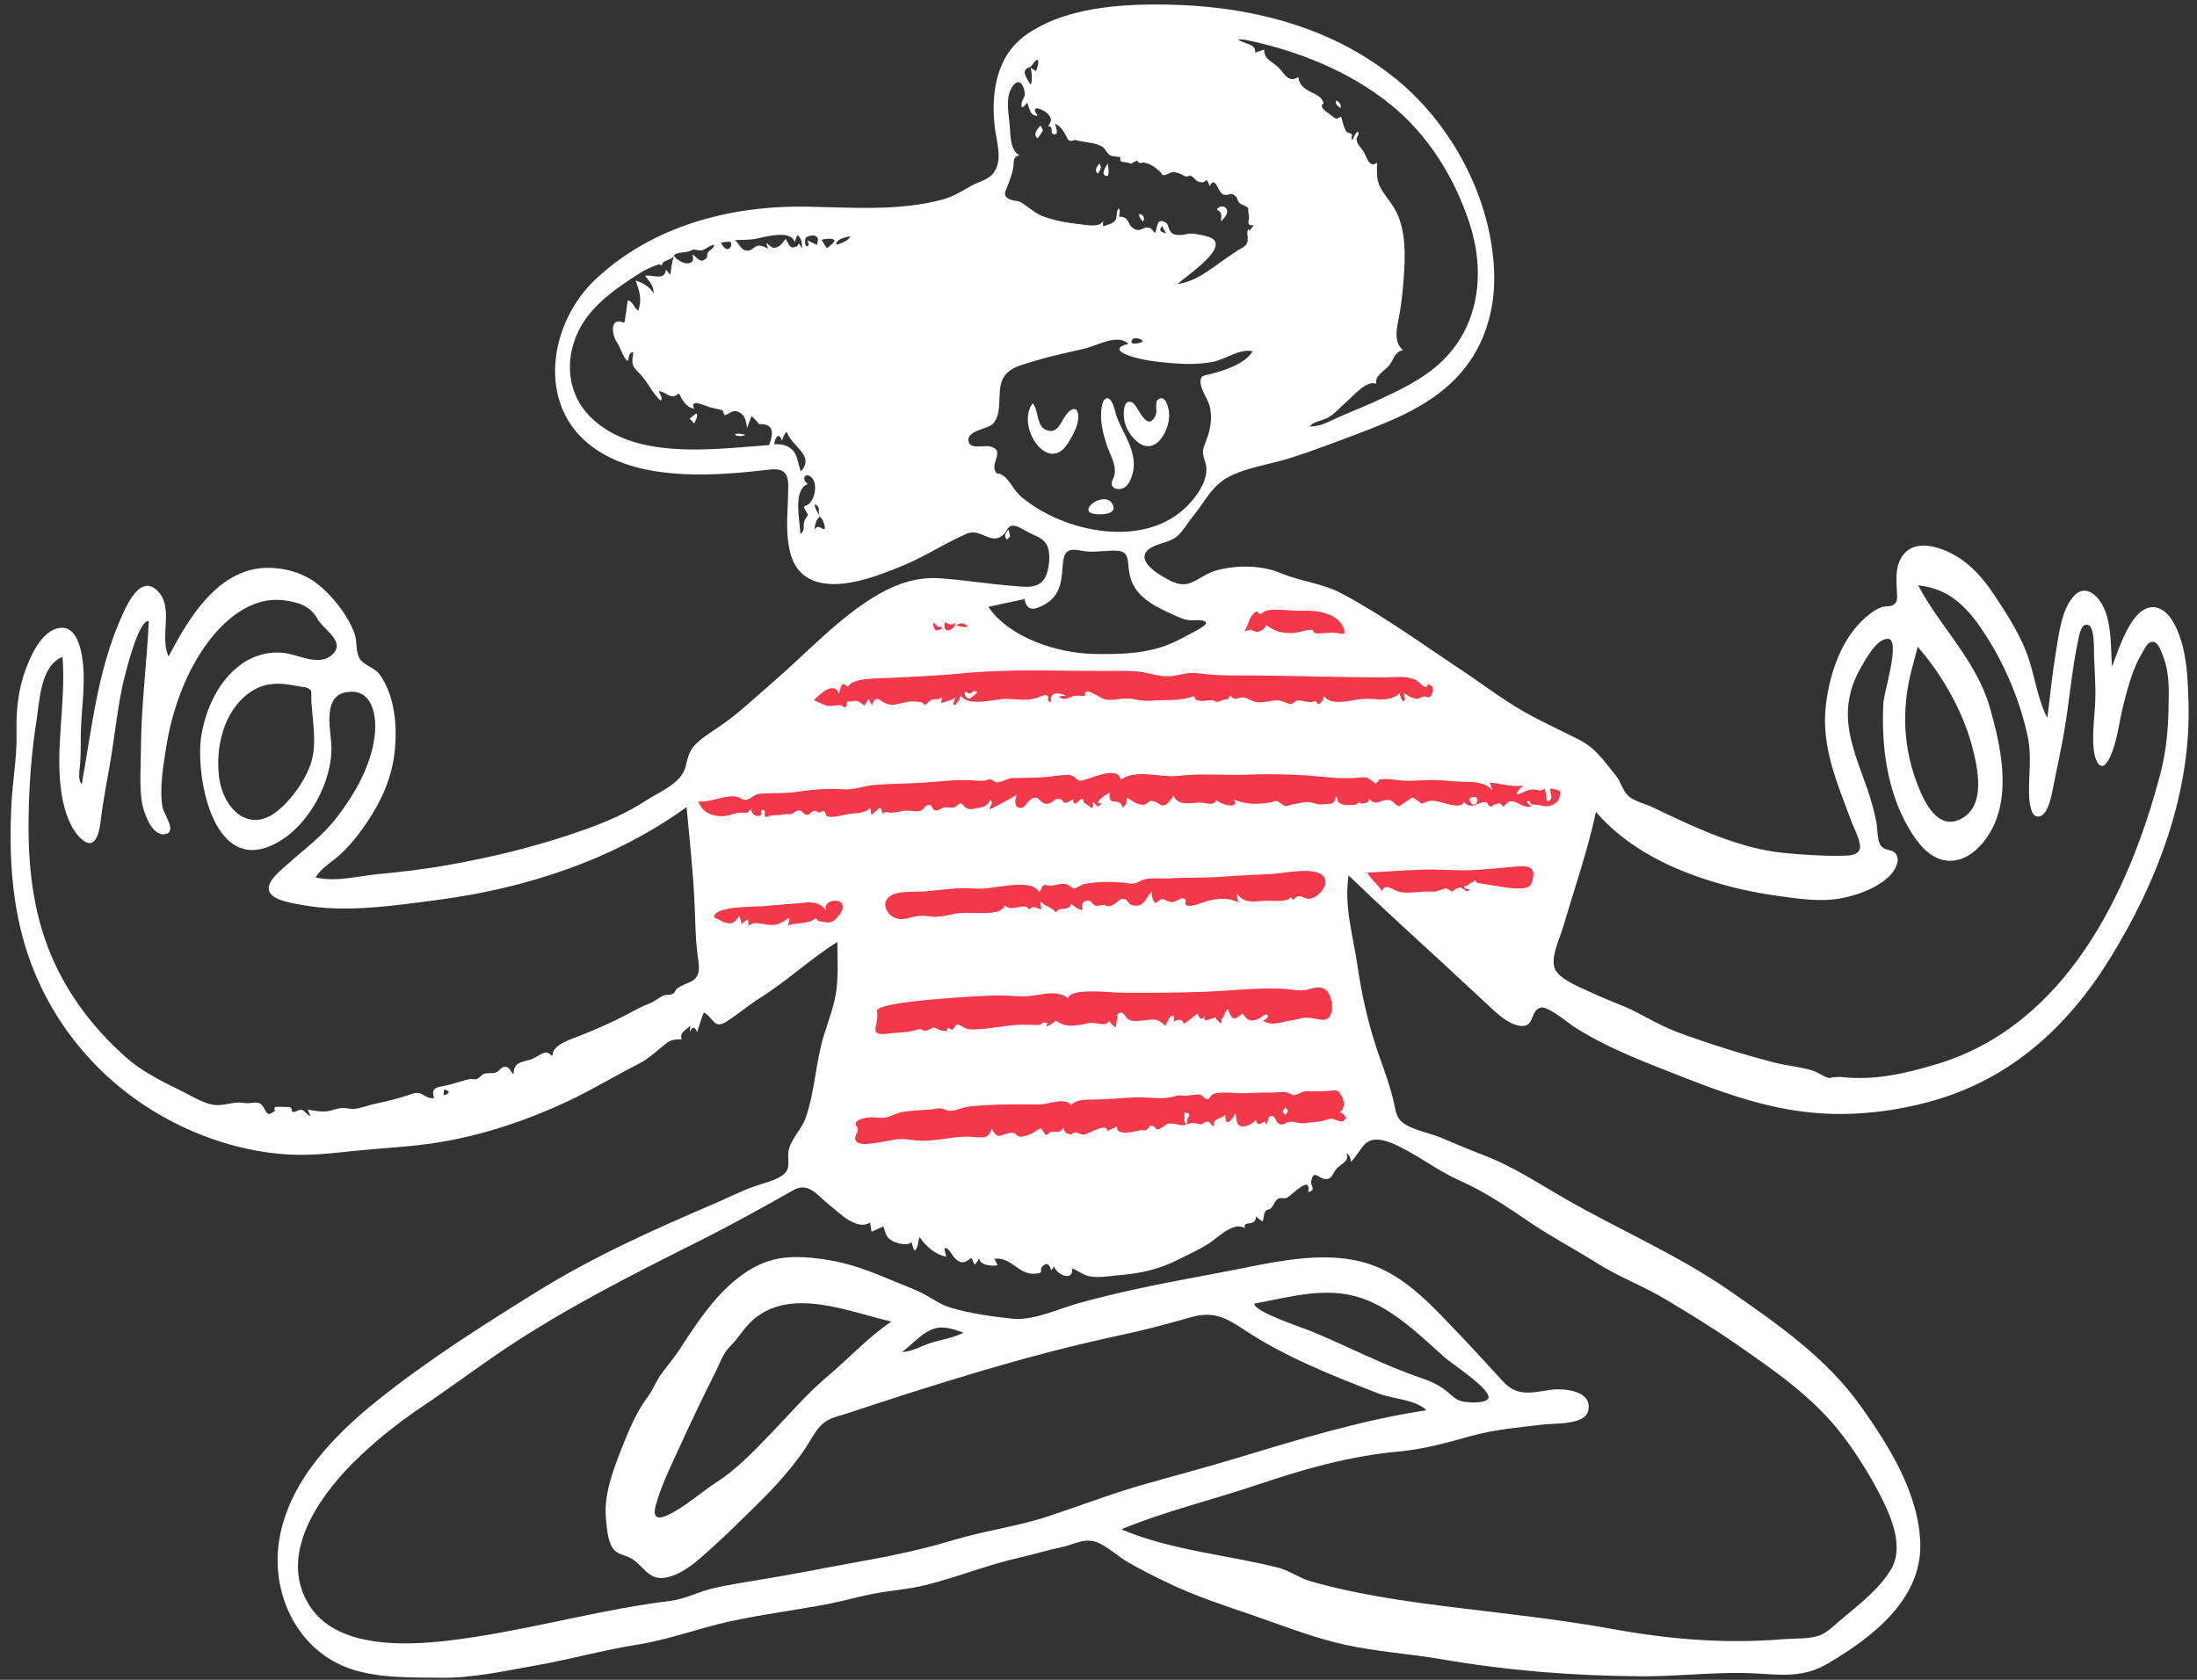 <?xml version="1.0" encoding="UTF-8" standalone="no"?>
<svg
   viewBox="76.8 51.2 870.4 665.6"
   overflow="visible"
   width="870.4px"
   height="665.6px"
   version="1.1"
   id="svg390"
   sodipodi:docname="Open Doodles - Meditating Light.svg"
   inkscape:version="1.2 (dc2aedaf03, 2022-05-15)"
   xmlns:inkscape="http://www.inkscape.org/namespaces/inkscape"
   xmlns:sodipodi="http://sodipodi.sourceforge.net/DTD/sodipodi-0.dtd"
   xmlns="http://www.w3.org/2000/svg"
   xmlns:svg="http://www.w3.org/2000/svg">
  <rect x="76.8" y="51.2" width="870.4" height="665.6" fill="#333333" stroke="none"/>
  <defs
     id="defs394" />
  <sodipodi:namedview
     id="namedview392"
     pagecolor="#ffffff"
     bordercolor="#000000"
     borderopacity="0.25"
     inkscape:showpageshadow="2"
     inkscape:pageopacity="0.0"
     inkscape:pagecheckerboard="0"
     inkscape:deskcolor="#d1d1d1"
     showgrid="false"
     inkscape:zoom="1.0496117"
     inkscape:cx="277.72176"
     inkscape:cy="334.40939"
     inkscape:window-width="1366"
     inkscape:window-height="697"
     inkscape:window-x="-8"
     inkscape:window-y="-8"
     inkscape:window-maximized="1"
     inkscape:current-layer="svg390" />
  <g
     id="Master/Doodles/Meditating"
     stroke="none"
     stroke-width="1"
     fill="none"
     fill-rule="evenodd">
    <path
       d="M350,354.115 C353.14,385.817 356.28,417.52 359.419,449.221 C376.514,439.467 393.609,429.712 410.703,419.958 L410.703,492.18 L410.703,511.163 C410.703,512.843 409.706,518.613 410.703,520.068 C411.549,521.301 417.813,521.337 419.294,521.545 C428.959,522.898 438.648,524.102 448.35,525.173 C473.921,527.997 501.289,532.043 526.958,528.798 C549.27,525.977 570.901,518.041 591.286,508.807 C598.443,505.565 605.5,502.095 612.426,498.387 C613.894,497.601 619.225,495.745 620.023,494.145 C620.675,492.837 619.145,488.244 618.941,486.87 C618.08,481.077 617.218,475.284 616.357,469.492 L604.326,388.604 L627.053,411.299 C628.834,413.077 632.214,418.125 634.678,418.913 C636.484,419.491 640.957,417.702 642.743,417.359 C655.611,414.879 668.48,412.398 681.349,409.919 C684.347,409.341 691.104,409.363 693.631,407.552 C694.992,406.576 695.056,404.591 695.536,402.71 C698.675,390.413 701.814,378.117 704.952,365.822 C705.518,363.607 708.672,356.624 707.87,354.393 C707.582,353.594 706.191,353.047 705.339,352.526 C685.917,340.664 666.493,328.8 647.071,316.937 C636.431,310.439 625.791,303.94 615.151,297.442 C610.695,294.719 605.22,289.814 600.17,288.291 C597.035,287.346 592.474,288.054 589.23,287.961 C582.637,287.773 576.046,287.585 569.453,287.397 C568.421,287.368 564.806,286.632 563.937,287.24 C563.214,287.746 563.514,288.451 563.277,289.657 C562.697,292.603 562.693,295.779 562.407,298.769 C562.178,301.168 562.633,305.568 561.552,307.74 C560.861,309.128 561.737,308.575 560.803,309.246 C559.69,310.045 556.138,309.788 554.814,309.941 C548.354,310.692 541.894,311.442 535.434,312.192 C527.754,313.084 519.988,314.758 512.272,313.987 C500.574,312.819 487.961,312.877 476.474,310.413 C473.489,309.772 472.414,308.09 470.111,305.791 C465.617,301.303 461.168,296.763 456.624,292.323 C454.397,290.147 455.351,290.516 453.055,291.341 C450.178,292.375 447.26,294.871 444.656,296.457 C434.679,302.534 424.702,308.612 414.724,314.689 L353.812,351.793 C352.541,352.567 351.271,353.341 350,354.115"
       id="Accent"
       fill="#f23849" />
    <path
       d="M532.446,52.988 C567.247,52.596 602.297,60.07 629.848,82.482 C652.316,100.76 667.976,130.429 668.756,159.662 C669.138,173.962 665.016,188.042 655.559,198.949 C644.594,211.593 628.731,217.794 613.472,223.537 C605.003,226.725 596.553,229.972 587.923,232.702 C579.958,235.223 571.103,236.273 563.633,240.13 C556.878,243.618 554.121,250.074 549.506,255.683 C547.43,258.206 545.381,261.922 542.827,263.935 C540.432,265.826 536.996,266.281 534.255,267.484 C526.172,271.027 531.798,276.379 537.474,279.663 C541.189,281.813 544.633,283.801 548.854,282 C552.457,280.463 555.122,278.109 559.039,277.115 C567.08,275.077 576.538,275.081 584.244,278.309 C592.156,281.624 600.673,282.279 608.294,286.328 C624.695,295.04 640.061,306.271 655.53,316.516 C663.854,322.03 671.88,328.268 680.566,333.193 C687.59,337.173 694.937,340.532 702.136,344.166 C709.206,347.736 712.265,352.777 717.066,358.685 C719.022,361.093 719.62,364.457 721.886,366.556 C724.297,368.789 728.476,369.601 731.429,371.019 C747.617,378.79 765.683,387.494 783.763,389.185 C791.356,389.897 799.334,390.465 806.966,390.277 C809.493,390.215 813.238,390.137 813.668,387.154 C814.06,384.431 811.22,379.256 810.326,376.817 C804.714,361.511 798.193,347.171 800.19,330.443 C801.767,317.241 806.863,302.433 817.919,294.216 C819.495,293.044 820.925,292.162 822.79,291.641 C823.946,291.319 825.592,291.631 826.644,291.028 C828.787,289.8 828.405,288.13 828.305,285.694 C828.083,280.223 827.413,274.422 831.688,270.087 C836.812,264.892 846.212,268.276 851.588,271.404 C857.763,274.998 862.56,280.526 866.501,286.406 C871.329,293.604 876.34,301.333 879.525,309.426 C882.9,318.002 883.646,327.448 887.916,335.7 C889.005,326.797 889.901,317.879 891.392,309.029 C892.543,302.199 893.383,293.82 897.755,288.143 C902.669,281.765 908.374,287.144 910.632,292.824 C913.453,299.911 912.994,307.859 913.519,315.326 C916.138,308.984 921.315,290.507 930.663,291.849 C936.862,292.738 940.14,301.925 941.474,307.048 C943.38,314.369 943.599,322.019 943.83,329.538 C944.94,365.73 931.22,401.245 912.365,431.563 C895.817,458.169 873.269,478.694 842.628,487.345 C827.242,491.689 810.938,493.572 794.994,492.104 C777.733,490.518 761.235,484.92 745.194,478.618 C729.896,472.607 714.495,467.012 700.587,458.182 C698.392,456.789 690.021,449.737 687.246,450.429 C682.705,451.563 685.121,458.879 678.507,457.597 C673.328,456.594 668.682,451.572 664.967,448.191 C660.018,443.688 655.187,439.062 650.264,434.531 C637.127,422.441 623.934,410.503 611.095,398.083 C609.143,409.998 612.912,422.19 614.61,433.913 C616.391,446.211 619.146,458.153 623.29,469.879 C625.437,475.952 627.651,481.923 629.061,488.22 C629.697,491.065 629.928,493.963 632.338,495.877 C636.201,498.944 642.716,499.966 647.229,501.814 C652.837,504.112 658.373,506.586 664.048,508.719 C675.935,513.19 686.032,519.959 696.98,526.25 C718.386,538.552 741.264,548.29 761.632,562.383 C780.742,575.607 800.241,589.107 813.917,608.278 C825.178,624.064 837.184,643.187 837.572,663.203 C837.999,685.301 817.848,700.515 800.475,710.616 C789.602,716.937 779.265,714.257 767.374,714.09 C753.943,713.901 740.482,715.497 727.02,715.413 C700.385,715.248 674.368,713.216 648.129,708.69 C635.317,706.479 622.336,705.701 609.612,702.907 C597.2,700.18 585.435,695.473 573.455,691.344 C562.049,687.415 550.736,683.797 539.828,678.563 C534.399,675.958 528.909,673.246 523.702,670.219 C519.687,667.885 516.303,664.535 512.061,662.581 C506.81,660.162 502.728,663.107 497.489,664.215 C491.798,665.419 486.196,667.144 480.508,668.432 C467.855,671.296 455.793,676.26 443.195,679.339 C436.7,680.925 430.069,681.375 423.51,682.573 C417.519,683.667 411.666,685.411 405.691,686.593 C392.42,689.219 378.883,690.803 365.685,693.722 C353.293,696.462 341.739,700.909 329.141,702.899 C316.011,704.973 303.143,708.607 290.051,710.929 C277.654,713.128 264.293,716.167 251.683,715.993 C239.965,715.831 227.244,716.293 215.992,712.563 C194.351,705.389 183.573,682.007 187.618,660.224 C191.787,637.766 209.098,619.966 226.223,606.199 C245.955,590.337 267.763,576.542 289.243,563.186 C311.877,549.111 335.706,538.45 360.136,527.982 C365.344,525.75 370.424,523.119 375.774,521.253 C379.282,520.031 383.241,519.178 386.409,517.157 C390.901,514.291 388.221,510.793 389.381,506.427 C390.52,502.148 394.489,498.472 396.014,494.076 C399.697,483.462 399.927,472.003 403.251,461.281 C405.054,455.469 407.32,449.795 408.136,443.724 C408.994,437.34 408.541,430.868 408.541,424.451 C397.952,431.039 388.848,439.711 378.289,446.376 C373.654,449.301 369.473,452.823 364.926,455.807 C359.405,459.434 359.752,454.467 355.623,452.377 C354.543,454.912 353.881,457.586 352.987,460.186 L352.987,460.185 L352.913,460.003 C352.054,457.924 351.129,457.903 350.139,459.941 L350.054,460.12 L350.054,460.12 L350.286,457.508 C348.908,459.304 345.812,460.179 346.873,463.017 C343.256,463.017 342.376,463.223 339.196,465.854 C335.988,468.509 333.449,470.898 329.69,472.806 C320.323,477.565 311.367,483.045 301.844,487.509 C283.752,495.988 264.357,502.29 244.453,504.731 C235.515,505.826 226.515,506.258 217.562,507.192 C208.489,508.138 199.655,509.227 190.504,508.627 C173.618,507.519 157.194,502.367 142.389,494.224 C115.518,479.446 95.384,454.974 86.627,425.52 C81.28,407.533 80.429,389.058 81.29,370.421 C81.734,360.826 83.565,351.375 83.358,341.767 C83.17,333.071 83.865,324.922 86.873,316.69 C88.959,310.983 93.117,301.648 99.756,300.13 C107.583,298.34 109.301,309.7 109.76,315.088 C110.555,324.408 108.821,333.779 108.801,343.108 C108.794,346.8 108.821,350.407 108.527,354.084 C108.369,356.06 107.508,360.31 109.188,361.966 C113.31,338.952 115.545,316.139 125.384,294.63 C127.48,290.048 132.454,279.338 138.721,284.867 C146.151,291.421 139.782,303.295 143.585,311.298 C150.548,298.156 159.895,281.895 175.111,277.318 C183.324,274.848 193.725,276.589 200.835,281.33 C207.389,285.699 214.836,295.02 217.345,302.542 C218.331,305.499 217.644,309.866 219.445,312.402 C221.255,314.954 225.258,315.724 227.281,318.557 C233.138,326.757 234.142,338.368 233.266,348.075 C232.295,358.86 228.064,368.401 222.033,377.293 C218.934,381.859 215.452,386.267 211.358,389.986 C208.182,392.871 204.104,395.112 201.803,398.845 C209.793,400.813 218.299,398.349 226.299,397.595 C235.579,396.72 244.694,395.655 253.884,394.033 C272.656,390.723 290.753,386.245 308.708,379.831 C317.187,376.802 325.205,373.32 332.768,368.384 C338.116,364.893 346.672,361.659 348.395,355.043 C349.362,351.327 349.673,348.788 352.502,345.996 C355.352,343.181 358.905,341.099 362.184,338.833 C369.727,333.624 376.432,327.162 383.369,321.18 C396.846,309.556 409.563,295.421 425.107,286.535 C432.507,282.303 440.542,279.74 449.122,280.334 C458.685,280.997 468.188,282.576 477.754,283.32 C483.239,283.747 489.247,285.008 491.478,278.629 C492.505,275.695 492.975,270.965 491.903,267.991 C490.757,264.811 487.866,263.84 484.998,262.52 C483.082,261.638 479.419,258.85 477.235,259.645 C475.842,260.153 475.671,261.631 474.747,262.623 C469.747,267.991 465.526,260.248 459.889,262.642 C451.574,266.175 443.856,271.379 435.436,274.918 C429.696,277.331 423.852,279.635 417.807,281.167 C406.351,284.071 393.393,283.75 389.888,270.264 C387.663,261.702 389.107,252.586 389.091,243.864 C389.076,235.879 384.588,236.939 378.062,237.669 C357.016,240.019 329.02,241.501 311.171,228.027 C289.079,211.349 294.511,179.088 312.625,161.98 C335.055,140.793 365.875,132.652 395.943,133.092 C413.993,133.356 432.588,135.016 450.241,130.248 C454.397,129.127 457.633,127.094 461.302,124.973 C464.222,123.285 468.113,122.615 470.281,119.907 C474.154,115.068 471.725,107.82 471.015,102.328 C469.264,88.796 471.222,73.804 482.993,65.233 C496.622,55.31 516.113,53.172 532.446,52.988 Z M628.415,504.246 C625.315,502.936 620.739,501.707 617.903,504.229 C615.696,506.192 614.313,509.418 612.002,511.544 C611.855,510.24 611.584,508.897 610.312,508.211 C611.426,511.431 608.192,512.26 606.473,514.114 C604.589,516.143 604.657,518.936 601.279,518.288 C599.216,517.894 597.145,514.634 596.294,519.163 C595.871,521.423 598.486,522.477 595.095,523.629 C596.429,516.177 588.542,524.874 586.708,525.765 C585.504,526.35 584.187,525.551 583.068,526.221 C581.982,526.871 581.191,529.155 580.285,530.008 C579.476,530.77 579.012,529.972 578.063,531.327 C577.371,532.314 577.515,534.098 576.999,535.23 C576.138,534.58 575.277,533.932 574.416,533.283 C574.246,537.609 568.885,534.497 570.024,537.855 C565.578,535.008 559.243,541.621 555.904,543.799 C551.914,546.402 547.396,548.359 543.151,550.516 C535.992,554.155 528.505,555.775 520.563,556.436 C516.877,556.742 512.931,557.526 509.236,557.058 C506.196,556.673 504.246,554.849 501.499,553.751 C502.221,559.275 495.239,556.261 494.362,552.901 C494.113,553.516 493.763,554.06 493.311,554.533 C493.079,554.658 492.656,550.734 490.287,552.528 C487.574,554.581 491.418,555.628 486.625,555.899 C480.142,556.263 477.49,549.087 470.736,549.989 C471.17,550.822 471.605,551.655 472.04,552.489 C470.101,553.099 464.61,552.526 464.783,549.682 C464.658,549.879 463.523,552.041 462.925,552.231 C462.789,552.275 461.854,549.835 461.653,549.617 C458.89,551.753 457.398,552.164 454.897,549.517 C454.143,548.718 452.348,544.988 450.925,545.859 C450.893,545.878 451.646,548.948 451.624,549.192 C447.127,548.136 443.588,545.013 441.03,541.276 C440.748,542.276 440.46,546.547 438.967,546.661 C438.619,545.58 438.27,544.5 437.922,543.418 C436.214,544.974 432.391,543.911 430.6,543.027 C427.683,541.589 427.805,539.888 426.761,537.15 L426.761,537.15 L422.097,539.276 C421.893,538.053 421.688,536.832 421.484,535.611 C416.177,539.002 409.212,531.667 405.419,528.69 C400.596,524.907 397.22,519.341 391.119,522.791 C378.827,529.741 366.618,536.533 353.982,542.866 C327.656,556.06 301.085,569.452 276.581,585.872 C265.753,593.128 255.337,600.974 244.512,608.24 C234.396,615.03 224.755,622.662 216.175,631.334 C202.369,645.287 186.896,668.051 199.508,687.565 C212.05,706.97 245.699,702.797 265.04,699.804 C290.944,695.797 316.439,688.708 342.444,685.526 C348.267,684.814 353.865,681.741 359.659,680.457 C365.58,679.146 371.567,678.157 377.555,677.204 C390.633,675.122 403.575,672.439 416.608,670.113 C429.516,667.811 442.038,665.205 454.613,661.417 C466.931,657.706 479.825,656.065 492.025,652.042 C504.284,648 516.24,643.354 528.67,639.768 C541.095,636.184 553.615,632.934 565.993,629.187 C591.099,621.584 615.904,613.949 641.933,609.982 C637.542,605.69 628.599,605.552 622.981,603.376 C605.141,596.464 586.204,589.003 570.183,578.41 C562.514,573.341 557.702,570.525 548.41,573.189 C539.649,575.7 530.658,578.134 521.74,580.021 C484.514,587.896 448.241,599.401 412.143,611.328 C408.014,612.692 404.601,613.103 401.561,616.528 C399.174,619.216 397.599,622.551 395.579,625.503 C390.448,633.003 384.092,640.074 377.642,646.449 C371.356,652.66 365.069,658.895 358.5,664.807 C353.46,669.345 347.469,675.037 340.561,676.304 C333.197,677.655 331.598,670.726 325.899,668.219 C322.582,666.76 320.281,666.859 318.667,662.99 C317.398,659.949 317.104,655.604 316.823,652.324 C316.078,643.646 319.543,634.158 322.663,626.181 C325.47,618.999 328.616,611.101 333.249,604.927 C335.319,602.167 336.461,599.013 338.417,596.173 C340.748,592.792 343.494,589.774 345.744,586.316 C350.43,579.11 355.156,571.883 360.874,565.433 C366.138,559.497 372.823,553.94 380.368,551.211 C388.058,548.429 396.485,549.153 404.421,550.373 C413.844,551.822 422.359,555.218 431.093,558.904 C435.412,560.728 439.872,562.231 443.942,564.577 C447.072,566.38 449.947,568.315 453.445,569.358 C461.176,571.665 470.237,572.974 478.237,573.735 C486.354,574.506 496.441,569.706 504.262,567.528 C523.149,562.266 542.365,558.801 561.612,555.181 C579.835,551.754 601.013,546.034 619.276,552.06 C634.246,557 645.162,569.735 655.752,580.745 C661.464,586.683 666.915,592.841 672.525,598.855 C678.019,604.744 683.939,602.953 691.118,601.906 C696.179,601.168 708.049,602.119 705.96,610.358 C704.557,615.892 692.475,615.123 688.242,615.637 C678.722,616.791 669.046,617.58 659.778,620.156 C650.052,622.858 641.004,625.44 630.894,626.358 C611.246,628.143 593.04,633.413 574.399,639.694 C556.688,645.661 538.324,649.999 521.043,657.181 C540.571,665.466 563.139,667.349 582.864,672.275 C587.512,673.435 591.313,676.363 595.833,677.693 C601.009,679.216 606.391,680.505 611.681,681.623 C624.055,684.238 636.597,686.067 649.141,687.637 C671.377,690.42 693.536,692.663 715.603,696.667 C738.489,700.82 760.123,702.598 783.346,700.714 C787.689,700.363 792.617,700.691 796.84,699.501 C800.312,698.52 802.86,695.774 805.539,693.514 C812.612,687.544 820.969,681.242 825.872,673.241 C830.977,664.91 826.704,653.793 822.764,645.784 C818.431,636.974 812.902,628.075 806.996,620.229 C795.505,604.965 779.333,593.941 763.801,583.205 C755.091,577.185 746.062,571.699 736.998,566.236 C728.092,560.868 718.257,557.251 709.471,551.685 C700.849,546.225 691.716,541.487 683.269,535.766 C674.028,529.506 665.159,523.432 654.914,518.886 C645.668,514.785 637.717,508.176 628.415,504.246 Z M429.953,574.855 C413.278,571.056 390.474,561.075 375.342,573.994 C371.745,577.066 369.445,581.31 366.16,584.561 C363.141,587.548 362.076,591.28 360.172,595.03 C355.107,605.009 350.39,615.088 345.708,625.26 C342.415,632.417 338.623,640.162 336.569,647.825 C334.565,655.302 340.788,652.086 344.896,649.642 C350.38,646.378 355.143,642.117 360.482,638.655 C368.92,633.185 375.331,626.337 382.31,619.099 C389.858,611.268 396.519,603.408 404.912,596.337 C413.284,589.284 420.835,580.955 429.953,574.855 Z M616.243,565.574 C602.191,560.769 587.754,565.176 573.736,567.744 C573.33,570.879 593.334,577.467 595.892,578.519 C610.709,584.606 624.873,592.169 640.086,597.302 C643.917,598.595 647.322,600.23 650.4,602.845 C652.241,604.41 653.592,605.835 655.94,606.445 C657.757,606.917 665.45,607.545 666.44,605.243 C667.869,601.922 651.901,591.495 649.319,589.205 C639.423,580.43 629.026,569.945 616.243,565.574 Z M458.554,579.235 C453.949,577.73 449.739,576.023 445.102,578.368 C440.979,580.452 437.838,584.182 434.181,586.929 C438.198,586.767 441.671,584.595 445.406,583.374 C449.789,581.94 454.418,581.403 458.554,579.235 Z M608.095,485.135 C606.707,482.805 606.257,483.205 603.457,483.419 C600.564,483.641 597.946,483.681 595.037,483.589 C592.471,483.507 591.504,484.825 589.606,485.122 C588.936,485.226 587.256,484.194 586.466,484.036 C584.853,483.712 582.802,484.108 581.144,484.101 C577.542,484.084 573.949,484.167 570.351,484.358 C566.642,484.556 561.881,483.665 558.311,484.435 C556.022,484.928 556.529,486.317 555.425,486.628 C554.584,486.866 554.629,486.333 553.866,486.382 C554.559,486.338 552.339,484.963 552.428,484.987 C550.72,484.522 547.687,485.573 545.697,485.321 C543.02,484.979 542.237,485.736 539.876,486.096 C535.591,486.75 530.716,485.816 526.353,486.019 C521.257,486.256 516.21,486.748 511.111,486.879 C508.215,486.954 503.021,486.603 500.996,489.178 C499.54,485.78 491.762,488.811 488.841,488.815 C482.437,488.822 476.096,488.69 469.689,489.008 C466.648,489.159 463.591,489.32 460.565,489.663 C458.202,489.93 455.357,491.386 453.051,491.374 C451.697,491.368 451.001,490.481 449.324,490.38 C448.198,490.313 446.765,490.711 445.608,490.811 C442.134,491.107 438.647,491.184 435.187,491.657 C432.446,492.032 430.095,493.415 427.66,493.994 C426.061,494.375 422.877,493.671 420.478,494.025 C419.018,494.24 414.45,495.082 416.167,497.517 C417.68,499.663 414.98,500.949 415.704,502.835 C416.526,504.978 420.028,504.496 421.704,504.338 C425,504.026 428.178,503.251 431.427,502.723 C434.519,502.222 437.103,502.835 440.167,503.111 C447.138,503.738 454.049,501.343 461.078,501.602 C462.724,501.663 465.89,502.176 467.14,501.685 C468.832,501.02 468.698,500.473 469.751,498.458 C472.085,503.489 473.65,500.296 477.401,500.077 C479.779,499.936 479.03,501.184 480.713,501.56 C482.074,501.864 484.364,500.847 485.758,500.233 C486.376,499.96 488.531,498.193 489.163,498.336 C489.714,498.459 489.658,499.329 490.032,499.458 C490.448,499.6 490.464,500.702 491.067,500.844 C491.904,501.042 492.276,499.895 492.859,499.796 C495.493,499.35 496.7,500.564 498.152,497.849 C498.501,500.061 498.864,500.264 500.901,500.673 C501.686,500.832 502.356,499.728 502.691,499.8 C504.548,500.201 504.729,500.954 506.692,500.66 C508.222,500.429 515.074,495.862 515.615,499.307 C516.876,498.69 518.137,498.073 519.398,497.457 C518.592,501.729 526.822,499.422 529.304,498.89 C530.268,499.276 531.054,499.083 531.659,498.308 L531.659,498.308 L532.236,497.316 C533.913,497.148 533.115,497.511 534.195,497.62 C534.282,497.628 534.569,498.63 535.337,498.688 C536.378,498.765 536.562,498.144 537.296,497.778 C539.274,496.788 538.618,496.096 541.77,496.456 C542.985,496.594 544.21,497.079 545.441,497.082 C545.919,497.083 546.405,496.966 546.885,496.813 C545.583,495.922 546.123,493.193 546.054,492 C546.808,492.016 548.792,492.471 547.658,493.679 C547.022,494.638 546.858,495.652 547.168,496.72 C547.945,496.455 548.698,496.143 549.364,496.148 L549.269,496.152 C549.281,496.207 552.7,496.539 552.41,496.779 L552.402,496.783 L552.456,496.765 C552.929,496.603 553.918,496.243 553.713,496.177 L553.664,496.169 C553.797,496.179 554.485,495.513 555.352,495.624 C556.356,495.753 556.638,497.456 557.831,497.479 C556.839,494.325 560.796,494.61 562.261,492.807 C561.988,498.322 565.003,495.179 566.126,492.15 C566.801,493.836 566.263,496.175 567.883,497.209 C569.661,498.343 573.33,496.368 574.321,494.956 C575.396,499.208 578.1,493.412 578.393,496.915 C579.483,495.78 578.727,493.331 580.623,493.36 C582.038,493.381 582.213,495.679 583.25,496.3 C585.337,497.547 585.52,496.127 587.253,495.778 C589.223,495.383 590.793,496.311 592.87,496.271 C594.863,496.232 596.916,495.723 598.938,495.661 C600.86,495.603 602.248,494.669 604.014,494.517 C605.448,494.395 607.85,496.096 609.048,495.342 C610.986,494.123 608.963,491.92 607.318,492.028 C609.85,490.457 609.471,487.447 608.095,485.135 Z M189.579,289.108 C176.194,287.281 165.084,297.143 157.868,307.502 C149.812,319.071 144.883,333.249 142.673,347.093 C141.506,354.408 139.91,363.577 141.162,370.947 C141.635,373.731 147.201,380.951 142.138,381.742 C136.667,382.597 133.486,372.347 132.978,368.854 C131.992,362.066 132.604,354.849 132.638,348.016 C132.725,330.981 134.931,314.3 135.762,297.327 C131.656,296.222 126.062,319.553 125.368,322.739 C123.466,331.477 122.499,340.407 121.131,349.238 C119.761,358.072 117.827,366.899 116.786,375.776 C116.227,380.555 114.78,389.207 108.596,383.222 C104.419,379.178 102.212,371.904 101.307,366.444 C98.302,348.318 103.067,329.727 101.557,311.483 C92.772,315.031 92.512,328.878 91.268,336.67 C89.461,347.997 88.544,359.452 88.212,370.914 C87.661,389.972 88.962,408.707 95.83,426.671 C102.221,443.392 113.061,457.998 126.386,469.875 C133.202,475.95 141.117,479.747 149.233,483.758 C152.992,485.616 157.988,488.797 162.239,489.068 C166.18,489.32 169.335,487.553 173.34,488.221 C176.933,488.821 179.317,486.658 181.294,490.085 C182.64,492.42 182.677,493.626 185.697,491.391 C185.875,491.259 184.97,490.371 185.864,489.897 C186.376,489.626 189.587,489.8 189.843,489.84 C190.611,489.96 190.938,489.661 191.712,489.914 C192.561,490.194 192.245,491.658 192.72,491.789 C193.835,492.095 195.035,490.713 196.374,490.994 C197.65,491.262 198.345,493.072 199.85,493.387 C199.388,492.582 199.003,491.741 198.695,490.864 C200.872,491.255 203.199,491.653 205.416,491.614 C207.753,491.575 209.568,490.529 211.826,490.276 C213.7,490.064 215.476,490.745 217.379,490.546 C220.046,490.267 222.813,489.08 225.461,488.548 C230.653,487.505 235.302,486.271 240.276,484.562 C244.334,483.165 245.212,486.982 248.809,486.278 C247.396,482.302 249.698,482.064 253.06,481.407 C256.51,480.735 259.677,479.44 263.119,478.71 C263.992,478.867 264.87,478.893 265.752,478.792 C266.619,478.234 267.407,477.579 268.116,476.829 C269.737,476.098 271.773,476.757 273.41,476.07 C274.8,475.487 275.531,473.612 277.269,473.9 C278.813,474.155 279.108,476.085 280.268,476.873 C280.268,472.225 283.09,472.137 286.736,471.139 C288.685,470.605 291.165,468.434 293.042,468.278 C294.41,468.164 295.079,469.596 295.734,469.419 C295.454,465.133 303.551,462.816 306.479,461.627 C312.28,459.272 318.234,456.789 323.782,453.896 C327.112,452.16 330.201,450.329 333.724,448.994 C336.096,448.095 337.527,446.699 339.523,445.724 C340.729,445.133 342.383,445.608 343.54,444.892 C344.176,444.5 344.38,443.436 344.979,442.969 C346.704,441.626 348.751,441.048 350.708,440.06 C355.078,437.852 353.479,432.479 353.036,428.633 C352.317,422.38 352.251,416.002 351.988,409.715 C351.447,396.763 349.978,383.901 348.813,370.996 C319.971,391.853 285.26,403.197 250.086,407.804 C232.972,410.044 213.64,412.996 196.497,409.787 C193.032,409.138 184.378,408.015 183.364,404.066 C182.439,400.462 187.946,396.106 190.105,394.169 C197.397,387.624 204.445,382.669 210.505,374.745 C217.458,365.653 223.536,354.96 225.16,343.46 C226.278,335.555 224.719,323.39 213.683,325.543 C205.069,327.224 207.503,339.044 208.008,345.27 C209.268,360.824 197.967,381.14 182.963,386.788 C160.378,395.289 154.246,357.357 156.54,342.866 C158.242,332.118 163.456,320.658 172.606,314.249 C177.939,310.512 184.773,308.872 191.15,310.235 C196.358,311.349 203.936,315.088 208.621,310.417 C213.768,305.286 204.887,300.629 202.632,296.531 C199.759,291.309 195.297,289.889 189.579,289.108 Z M585.893,490 C587.436,491.316 587.232,491.266 586.102,493 C584.739,491.592 584.606,492.143 585.893,490 Z M252.905,482.826 C253.289,481.381 251.796,485.749 253.177,485.028 C255.059,484.3 254.968,483.566 252.905,482.826 Z M836.72,283.135 C845.623,299.905 859.703,312.775 865.097,331.448 C869.495,346.667 873.873,366.593 865.189,381.114 C861.631,387.066 855.6,392.948 848.123,392.208 C841.065,391.508 836.284,384.933 832.978,379.286 C824.344,364.538 822.087,346.609 822.95,329.783 C823.167,325.538 829.825,304.73 824.888,304.334 C820.392,303.973 815.785,312.657 813.951,315.849 C810.069,322.601 808.297,329.96 809.057,337.741 C809.931,346.71 813.579,355.158 816.506,363.587 C818.014,367.928 819.25,372.314 820.149,376.824 C820.658,379.372 820.408,384.266 822.003,386.359 C823.835,388.761 827.219,387.246 828.38,390.465 C829.295,393.001 827.336,396.201 825.703,397.947 C821.127,402.837 813.085,405.782 806.678,407.054 C798.191,408.738 789.057,407.302 780.59,406.116 C771.265,404.809 762.042,402.721 753.076,399.832 C736.552,394.509 720.59,386.255 709.09,372.927 C705.759,388.44 700.482,403.427 696.051,418.637 C694.748,423.107 690.189,432.058 693.484,436.263 C696.574,440.206 704.105,442.945 708.5,445.047 C714.062,447.706 719.891,449.507 725.391,452.406 C730.801,455.259 736.088,458.225 741.84,460.354 C754.056,464.877 767.049,468.926 779.656,472.206 C784.787,473.541 790.169,473.86 795.218,475.512 C797.117,476.134 798.822,477.541 800.644,478.104 C802.982,478.825 801.182,478.077 803.266,478.037 C804.429,478.015 805.452,477.843 806.675,477.977 C819.523,479.384 831.557,476.595 843.926,472.901 C894.805,457.706 920.058,405.727 932.615,358.056 C934.792,349.787 935.708,341.448 935.897,332.919 C936.052,325.959 936.468,318.567 934.015,311.918 C933.471,310.447 932.173,306.279 930.414,305.669 C927.994,304.831 926.823,307.659 925.734,309.44 C921.809,315.861 919.898,323.196 918.048,330.425 C916.287,337.31 915.643,345.294 912.485,351.697 C909.3,358.152 906.731,352.863 906.26,348.076 C905.539,340.75 907.009,333.12 906.949,325.749 C906.91,320.776 906.615,315.808 906.405,310.84 C906.32,308.824 906.694,300.15 904.361,298.984 C901.335,297.47 900.489,303.078 900.064,305.099 C897.549,317.057 896.616,329.389 894.516,341.43 C893.33,348.235 891.851,355.008 890.485,361.78 C889.889,364.733 888.499,374.411 884.446,374.772 C880.782,375.099 880.659,367.1 880.652,364.46 L880.651,364.203 C880.642,357.201 881.647,350.239 880.191,343.305 C877.308,329.582 871.462,315.422 863.951,303.628 C857.13,292.915 850.012,284.471 836.72,283.135 Z M601.797,443.226 C599.633,441.679 597.196,442.774 594.934,443.299 C591.467,444.106 588.659,443.177 585.172,443.002 C577.441,442.615 569.233,443.281 561.503,443.776 C547.978,444.642 534.598,444.609 520.615,444.559 C517.403,444.547 500.519,442.425 499.943,446.781 C496.027,443.596 490.597,445.011 486.098,445.701 C481.281,446.44 476.786,445.521 471.97,445.643 C466.111,445.792 460.25,446.113 454.405,446.564 C451.621,446.778 423.572,448.585 424.231,451.866 C425.356,457.456 419.915,462.032 429.046,460.706 C432.185,460.249 435.231,460.42 438.291,459.688 C441.528,458.913 440.795,458.544 443.347,459.817 C443.18,459.734 446.835,458.373 446.602,458.365 C447.87,458.411 449.087,459.777 450.437,459.596 C450.93,459.656 451.423,459.717 451.917,459.778 L451.917,459.778 L452.274,458.483 C452.682,458.409 453.83,459.397 454.105,459.197 C454.001,459.273 455.928,457.249 455.28,457.414 C457.327,456.89 457.272,457.813 459.295,458.627 C461.259,459.415 463.741,459.081 465.833,458.912 C472.039,458.407 477.792,457.014 484.077,457.195 C485.588,457.238 487.339,457.532 488.838,457.222 C489.275,457.131 489.8,456.299 490.263,456.367 C492.777,456.737 491.546,456.051 491.349,458.003 C491.354,457.96 494.673,456.556 494.959,455.454 C499.011,458.868 503.742,457.415 508.329,456.552 C511.242,456.004 514.798,458.41 516.153,455.729 C516.878,456.749 517.76,457.61 518.798,458.309 C518.943,457.561 519.765,452.849 519.241,453.462 L519.242,453.46 L519.383,453.301 C521.579,450.893 522.368,454.002 523.665,454.988 L523.749,455.048 C525.314,456.107 527.492,455.783 529.244,455.617 C533.835,455.179 535.043,454.256 538.366,457.621 C539.187,456.734 539.726,454.646 540.528,453.988 C541.913,452.852 542.259,454.398 541.707,456.032 C543.539,455.21 544.996,454.569 545.842,456.922 C547.663,455.539 549.482,454.156 551.302,452.772 C551.871,454.597 552.549,455.875 554.126,453.87 C553.059,456.977 556.034,454.763 557.074,454.812 C557.464,454.83 557.817,454.211 558.161,454.275 C558.478,454.334 558.651,455.304 558.982,455.36 C559.501,455.447 559.722,456.553 560.397,456.608 C561.124,456.666 560.504,455.25 560.654,455.136 C561.661,454.372 561.937,452.04 563.216,451.055 C564.878,455.09 565.286,455.997 569.072,452.72 C570.949,455.754 572.558,456.206 575.702,454.76 C576.621,454.337 577.368,453.075 578.546,453.211 C580.114,453.394 578.306,455.615 577.063,455.397 C580.167,458.298 585.109,455.781 588.713,455.512 C588.493,455.529 591.139,454.938 590.624,455.144 C593.805,453.876 596.123,454.598 599.242,455.094 C601.272,455.418 602.396,455.625 603.666,453.755 C605.41,451.188 604.328,445.038 601.797,443.226 Z M408.385,414.815 C415.779,406.58 402.59,406.31 403.984,411.757 C400.856,407.986 397.482,408.691 392.962,409.106 C388.196,409.545 383.438,409.824 378.679,410.305 C376.773,410.496 358.622,410.096 359.772,414.941 C359.633,414.35 363.27,416.482 362.823,416.302 C366.01,417.591 367.808,417.511 369.448,414.137 C370.313,415.194 370.391,416.183 370.533,417.491 C371.28,416.647 372.159,415.974 373.169,415.471 C373.231,416.354 373.295,417.236 373.359,418.119 C375.421,415.851 379.78,417.748 382.263,417.722 C385.328,417.689 386.875,416.591 389.371,414.865 C389.906,415.672 389.071,417.085 389.003,417.88 C391.376,416.974 393.896,417.228 396.322,416.63 C397.332,416.472 398.274,416.14 399.151,415.636 C399.915,414.87 400.456,415.016 400.773,416.077 C403.731,416.512 405.724,417.779 408.385,414.815 Z M600.765,398.066 C596.861,394.569 585.541,397.256 580.83,397.498 C573.915,397.854 567.037,398.129 560.125,398.638 C553.392,399.134 546.616,398.811 539.837,399.265 C536.956,399.457 533.066,398.92 530.33,399.618 C527.697,400.288 527.234,401.668 524.218,401.247 C518.526,400.451 511.629,400.313 505.936,401.609 C505.036,401.814 502.938,403.346 502.224,403.289 C501.834,403.258 500.06,401.698 499.203,401.523 C496.611,400.993 494.066,402.67 491.393,401.93 C489.409,401.381 489.504,403.601 488.583,404.666 C486.182,401.018 480.149,401.673 476.468,402.036 C471.579,402.519 467.212,403.662 462.42,403.266 C456.276,402.758 449.4,403.875 443.265,404.408 C439.563,404.73 433.503,404.085 430.139,405.827 C425.224,408.373 427.929,414.17 432.342,415.213 C435.273,415.906 437.717,414.441 440.546,414.135 C442.509,413.921 444.231,414.21 445.806,414.392 C448.217,414.671 451.77,414.039 454.333,413.43 C457.234,412.741 459.432,412.984 462.401,412.923 C465.751,412.855 473.684,413.796 474.882,409.86 C477.572,412.968 482.808,408.384 484.535,411.601 C486.315,409.655 487.243,411.126 489.328,411.528 C489.198,410.479 489.067,409.431 488.935,408.383 C491.608,410.895 492.99,410.187 495.144,412.759 C496.798,409.964 499.788,412.708 501.209,409.395 C502.615,410.53 503.753,411.577 505.633,411.772 C505.287,409.833 505.303,408.538 507.21,408.091 C509.203,407.624 509.533,409.62 510.664,409.966 C511.924,410.352 513.262,409.812 514.324,409.695 C514.543,409.671 514.796,410.404 516.392,410.245 C517.169,410.166 517.974,409.537 518.634,409.146 C520.382,408.109 520.611,406.799 522.629,407.528 C523.576,407.87 523.91,409.723 525.727,409.987 C530.603,410.697 530.375,406.82 533.102,404.494 C532.934,406.097 533.357,407.967 534.629,409.067 C538.383,405.796 537.299,408.366 541.121,408.629 C542.502,408.723 544.453,406.846 545.583,407.184 C547.74,407.828 545.487,409.118 546.765,409.872 C548.623,410.969 553.887,408.426 555.602,408.058 C559.065,407.314 563.347,406.632 567.336,408.764 C567.132,407.575 566.928,406.385 566.724,405.197 C569.733,409.32 573.472,408.433 577.892,408.114 C579.92,407.967 586.998,408.913 588.124,406.694 C589.941,408.925 589.231,406.52 591.267,406.325 C593.055,406.153 594.209,407.95 596.617,407.098 C599.837,405.955 603.985,400.949 600.765,398.066 Z M683.419,401.483 C685.605,395.342 683.583,394.001 677.472,394.547 C671.707,395.062 665.728,395.686 660.081,395.971 C654.054,396.275 646.998,395.549 640.548,395.781 C633.181,396.047 625.823,396.554 618.462,396.98 C620.042,399.749 622.671,401.593 624.321,404.303 C625.405,400.647 629.394,404.398 631.781,404.734 C635.633,405.277 639.866,404.246 643.779,404.498 C646.518,404.674 647.198,403.595 649.63,403.2 C650.238,403.299 650.752,403.561 651.174,403.985 C651.614,404.568 652.143,404.535 652.76,403.883 C653.418,403.417 654.137,403.083 654.918,402.881 C655.531,402.776 656.009,402.967 656.352,403.454 C657.737,403.424 656.608,405.329 659.077,403.674 C658.097,403.006 656.818,404.052 656.892,402.211 C658.475,402.486 658.48,401.242 659.685,400.978 C660.19,400.787 660.607,400.46 660.938,400 C661.377,400.293 661.755,400.649 662.07,401.069 C664.694,401.394 667.955,402.049 670.805,402.461 C673.011,402.782 682.34,404.513 683.419,401.483 Z M836.54,307.474 C835.925,309.836 835.361,312.214 834.686,314.561 C830.405,329.475 830.405,345.139 835.64,359.797 C838.012,366.437 843.238,379.918 852.611,376.157 C864.117,371.54 860.361,355.32 857.948,346.369 C854.232,332.594 845.975,318.215 836.54,307.474 Z M194.719,323.085 C187.646,321.639 181.697,321.334 175.553,325.733 C165.271,333.095 162.014,347.685 163.657,359.626 C165.234,371.074 174.834,381.491 186.161,372.978 C191.693,368.82 196.828,361.625 199.402,355.254 C202.604,347.328 200.772,338.575 200.272,330.34 C200.05,330.332 200.25,325.331 200.027,324.945 C199.077,323.294 196.38,323.425 194.719,323.085 Z M520.747,360.173 C519.656,353.724 507.03,360.909 504.534,360.533 C503.146,360.323 502.558,358.294 500.176,358.264 C496.799,358.221 493.165,359.013 489.773,359.206 C485.92,359.425 482.094,359.416 478.251,359.489 C475.914,359.533 473.812,361.153 471.846,361.22 C470.689,361.26 470.21,360.118 469.094,360.01 C468.238,359.927 467.465,360.482 466.649,360.531 C464.719,360.647 463.045,360.456 461.1,360.357 C454.871,360.037 448.149,361.035 441.903,361.362 C435.823,361.681 429.704,361.759 423.635,362.201 C418.941,362.542 415.193,364.312 410.564,363.971 C404.574,363.531 398.383,364.066 392.45,364.97 C387.483,365.726 382.62,365.287 377.687,365.738 C375.45,365.943 374.232,367.846 372.488,368.111 C371.072,368.327 370.063,367.113 368.447,366.863 C363.53,366.101 358.469,369.335 353.441,368.722 C355.016,372.935 358.218,374.575 362.937,374.62 C365.323,374.643 367.38,373.393 369.765,373.242 C372.183,373.089 372.645,374.084 374.289,371.609 C374.389,373.339 375.938,375.083 377.873,374.397 C378.494,374.177 378.804,372.939 378.183,373.115 C378.298,373.083 378.374,371.628 379.358,372.179 C380.443,372.786 379.14,374.262 380.213,374.996 C382.156,374.054 384.339,374.158 386.442,374.213 C383.975,374.148 389.509,373.574 390.151,373.867 L390.172,373.878 L390.381,373.748 C391.335,373.128 392.3,372.337 393.352,372.316 L393.596,372.325 C394.667,372.428 395.192,373.948 396.221,374.066 C397.806,374.247 397.59,373.013 399.181,372.497 C399.798,372.297 400.998,373.109 401.617,373.204 C402.813,372.307 403.521,372.35 403.739,373.334 C403.883,373.688 404.039,374.036 404.207,374.378 C403.817,374.276 405.111,374.814 405.017,374.774 C405.658,375.047 407.667,374.813 408.447,374.667 C410.914,374.203 412.803,373.651 415.338,373.481 C417.68,373.324 419.873,373.026 421.615,371.281 C421.674,372.247 421.815,373.2 422.036,374.142 C423.204,373.091 424.372,372.042 425.54,370.991 L425.54,370.991 L426.529,373.485 C428.862,372.321 428.341,373.307 429.608,373.236 C431.177,373.149 432.508,372.972 434.302,372.553 C436.562,372.026 439.183,373.036 441.322,372.494 C442.694,372.148 443.217,370.47 444.088,370.259 C446.636,369.642 445.548,371.853 447.399,372.286 C448.786,372.611 449.335,371.425 450.73,371.159 C452.365,370.847 453.43,371.707 455.113,370.948 C455.397,370.821 457.262,369.402 457.125,369.389 C458.141,369.479 458.827,371.109 459.849,371.505 C461.453,372.128 461.748,371.781 463.247,371.521 C466.331,370.987 467.738,370.937 469.075,368.068 C470.71,369.341 468.88,370.446 468.807,371.879 C468.722,372.094 478.491,367.09 479.633,366.014 L479.66,365.985 L479.634,366.063 C479.034,367.836 478.216,371.002 480.868,371.314 L481.058,371.331 C482.512,371.422 483.195,369.798 484.257,368.747 C488.693,364.353 488.255,370.941 492.616,369.509 C494.522,368.884 494.352,367.15 497.003,367.892 C498.487,368.307 497.171,369.212 499.115,369.284 C499.708,369.306 500.986,368.159 501.77,368.069 C502.285,368.01 501.694,369.774 502.924,369.559 C503.728,369.417 504.528,367.757 505.294,367.794 C506.748,367.862 505.515,368.852 506.376,369.327 C507.331,369.855 508.436,370.909 509.613,371.497 C509.696,370.624 509.779,369.75 509.863,368.877 C510.169,369.138 511.488,370.989 511.878,370.785 C512.002,370.721 514.641,368.79 511.687,369.603 C512.19,367.277 514.675,366.393 516.442,365.243 C515.645,371.574 520.288,366.449 521.589,371.186 C523.058,370.128 523.114,369.083 523.223,367.384 C525.803,368.477 527.381,370.533 530.301,369.948 C532.03,369.603 531.448,367.902 534.237,368.798 C536.286,369.456 536.549,371.072 538.753,369.98 C539.512,369.603 541.42,367.132 541.687,366.282 L541.687,366.282 L541.768,366.513 C543.212,370.355 547.982,369.472 551.277,369.247 L551.469,369.235 C554.96,369.023 557.056,370.939 558.788,368.225 C560.174,369.92 567.947,372.13 565.618,368.037 C570.347,369.987 575.109,369.979 580.066,369.174 C580.761,369.061 582.007,368.409 582.703,368.578 C583.712,368.826 583.588,369.337 584.172,369.533 C584.653,369.697 584.998,370.322 585.803,370.516 C586.697,370.731 587.873,370.119 588.75,369.969 C590.877,369.609 593.694,368.763 595.874,369.103 C598.087,369.449 598.598,370.16 600.915,369.912 C603.953,369.587 605.393,370.326 606.05,366.849 C607.517,368.11 605.817,368.541 607.931,369.662 C609.34,370.409 612.252,370.193 613.803,370.054 C614.409,369.918 614.8,369.548 614.978,368.945 C615.566,369.542 616.251,369.748 617.035,369.562 C618.459,369.009 618.584,369.955 619.188,367.76 C621.968,370.69 623.265,368.309 626.302,368.177 C629.171,368.053 629.042,370.395 631.308,370.66 C631.129,370.639 633.053,369.34 632.977,369.381 C636.25,367.635 635.465,366.218 638.279,368.351 C641.232,370.59 639.656,369.28 643.31,368.553 C646.796,367.858 655.856,372.812 656.647,368.857 C659.911,372.658 662.871,368.276 665.749,369.147 C666.279,369.307 666.373,370.667 667.27,370.767 C668.297,370.881 668.324,369.928 668.955,369.927 C670.689,369.926 670.294,368.322 672.403,370.894 C674.35,368.811 674.434,368.501 676.406,368.811 C678.468,369.136 680.692,371.654 683.707,370.634 C682.718,370.313 682.031,369.673 681.644,368.713 C683.649,368.279 682.708,369.806 683.537,369.878 C684.244,369.94 687.095,370.21 687.765,370.427 C690.383,371.276 693.864,369.902 694.628,367.114 C695.619,363.498 693.49,364.365 690.976,363.61 C690.751,365.689 692.78,367.995 689.687,368.723 L689.687,368.723 L688.862,363.684 C686.629,365.055 686.189,363.994 684.074,364.007 C681.555,364.02 679.935,365.69 677.543,365.994 C677.972,364.417 679.111,363.539 680.233,362.464 C675.797,363.196 671.461,361.63 667.073,361.287 C667.374,362.282 667.673,363.277 667.974,364.272 C665.129,361.103 660.487,360.992 656.556,360.963 C652.909,360.937 649.362,360.402 645.734,360.291 C641.389,360.158 637.002,360.761 632.647,360.504 C630.221,360.36 627.914,359.833 625.474,359.897 C622.309,359.98 623.526,360.217 621.727,361.832 L621.759,361.801 L621.762,361.792 C621.724,361.489 619.012,359.597 618.463,359.384 L618.412,359.367 C616.636,358.958 614.583,359.411 612.807,359.513 C608.823,359.741 604.985,359.388 601.012,359.012 C591.421,358.104 581.515,357.74 571.886,358.133 C562.423,358.52 552.851,357.552 543.452,358.638 C536.135,359.483 527.32,355.674 520.747,360.173 Z M659.961,369.949 C658.239,367.81 658.831,366.835 661.74,367.023 C662.399,369.267 661.805,370.242 659.961,369.949 Z M516.11,317.063 C496.566,317.127 476.754,316.125 457.281,318.066 C447.805,319.011 438.257,319.302 428.747,319.846 C425.777,320.016 413.786,319.655 412.699,323.512 C409.969,320.372 409.877,323.816 409.17,326.141 C407.269,320.687 401.28,326.434 399.088,328.85 C399.406,328.5 403.681,330.757 404.363,330.848 C406.13,331.087 408.233,330.654 409.879,330.528 C410.28,330.893 410.729,331.164 411.227,331.343 C411.819,331.716 412.145,331.353 412.203,330.257 C412.35,329.821 412.496,329.386 412.643,328.949 C413.256,329.247 413.855,329.28 414.439,329.047 C416.927,328.527 417.06,329.347 419.222,330.763 C419.776,329.904 420.329,329.045 420.882,328.185 C421.33,328.977 421.778,329.769 422.227,330.561 C423.931,326.106 425.036,328.906 427.894,329.995 C431.196,331.251 434.222,329.407 437.541,329.166 C438.37,329.039 439.199,329.08 440.029,329.287 C441.276,329.154 442.311,329.565 443.134,330.52 C443.841,330.417 445.038,328.712 445.865,328.462 C447.756,327.89 448.537,328.934 450.144,327.223 C449.95,328.103 449.757,328.983 449.562,329.864 C451.294,329.014 454.806,328.703 455.576,327.064 L455.571,327.073 L455.555,327.109 C455.336,327.59 454.172,330.277 454.506,330.514 L454.551,330.53 C456.046,330.667 457.169,327.753 457.27,326.707 C460.626,331.671 471.589,327.847 476.276,328.109 C480.4,328.339 483.699,328.976 487.654,327.693 C489.152,327.206 490.483,326.221 491.673,326.809 C492.862,327.399 490.768,329.046 493.187,329.386 C492.5,325.007 496.244,325.62 499.081,326.823 C498.094,326.942 497.108,327.064 496.123,327.183 C499.089,329.447 500.238,327.035 503.124,326.839 C504.687,326.732 505.483,327.198 506.623,326.758 C506.842,326.673 506.315,325.427 507.055,325.275 C508.353,325.009 509.052,325.64 510.11,326.119 C512.793,327.333 513.795,328.678 516.973,328.522 C520.28,328.359 522.482,327.555 525.798,328.195 C528.446,328.706 530.194,329.079 532.977,328.84 C539.043,328.323 544.087,329.176 549.996,326.986 C549.848,330.05 555.135,328.592 556.791,328.62 C557.792,328.636 558.305,329.312 559.249,329.294 C559.686,329.287 561.123,328.629 561.492,328.488 C561.704,328.405 563.501,328.139 563.465,328.146 C563.615,328.12 563.85,326.649 564.229,326.752 C566.079,329.253 566.836,327.472 569.171,327.55 C571.045,327.61 572.771,329.165 574.681,329.413 C577.455,329.774 580.327,328.581 583.139,328.728 C584.763,328.812 587.137,330.156 588.068,330.143 C589.773,330.118 589.379,328.56 591.519,328.743 C592.902,328.861 594.665,329.349 596.024,329.457 C596.062,329.46 597.994,329.04 598.19,329.031 C598.769,330.447 599.455,330.549 600.247,329.342 C600.84,328.679 601.194,327.906 601.309,327.023 C604.083,331.174 612.375,328.522 616.352,328.163 C621.958,327.659 626.745,329.88 631.263,325.895 C631.344,326.515 632.098,329.18 632.902,329.062 C633.837,328.926 633.018,326.223 633.044,325.817 C634.534,326.81 636.082,327.938 637.932,328.019 C639.146,328.073 640.111,327.206 641.242,327.145 C641.003,327.158 643.386,327.483 642.537,327.813 C643.955,327.262 645.617,323.789 643.47,322.66 C641.867,321.816 642.578,323.684 641.381,323.425 C640.336,323.199 638.841,321.137 637.473,320.517 C633.78,318.845 629.064,319.614 625.128,319.608 C604.932,319.576 584.75,318.758 564.558,318.832 C559.993,318.849 555.601,318.48 551.075,317.961 C547.294,317.528 544.885,318.541 541.211,319.081 C537.079,319.688 532.818,318.026 528.764,317.434 C524.563,316.82 520.342,317.049 516.11,317.063 Z M459.233,325.199 C462.809,327.616 461.029,323.68 464,325.496 C463.18,326.371 462.269,327.151 461.265,327.834 C459.721,328.648 458.463,326.264 459.233,325.199 Z M504.992,269.373 C498.863,268.132 498.136,270.433 497.733,276.377 C497.314,282.576 496.298,287.767 490.282,290.937 C486.157,293.111 483.601,293.244 482.674,288.568 C477.909,289.596 473.143,290.624 468.377,291.652 C476.785,304.127 496.219,310.075 510.281,310.322 C519.002,310.476 527.93,310.326 536.35,307.786 C540.01,306.682 543.351,305.047 546.702,303.225 C547.468,302.808 554.693,299.308 554.612,298.067 C554.502,296.416 549.285,297.076 548.283,296.987 C545.696,296.758 543.501,295.623 541.163,294.569 C536.617,292.516 531.951,290.325 528.452,286.656 C525.011,283.047 524.167,279.446 523.796,274.704 C523.426,269.968 521.804,269.265 517.202,269.392 C512.889,269.511 509.27,270.239 504.992,269.373 Z M593.025,293.216 C588.692,293.431 582.531,292.18 578.41,293.176 C577.41,293.418 577.204,294.206 576.161,294.427 C574.941,294.685 575.516,292.429 573.621,294.124 C571.541,295.983 571.334,298.958 569.913,301.222 C570.714,301.471 571.765,300.599 572.181,300.707 C572.494,300.789 574.523,301.605 574.577,301.6 C576.654,301.408 577.44,300.554 578.595,298.833 C581.499,301.414 584.896,302.147 588.719,302.045 C591.583,301.969 594.33,300.439 596.916,300.83 C596.997,301.362 597.26,301.775 597.706,302.068 C598.618,302.239 599.533,302.253 600.452,302.111 C602.311,302.13 603.981,301.75 605.86,301.953 C608.282,302.216 610.481,303.419 609.04,299.883 C606.648,294.01 598.044,292.968 593.025,293.216 Z M451.122,297.704 C449.852,303.502 455.913,300.265 455.097,297.893 C453.885,299.387 452.409,298.272 451.122,297.704 Z M446.47,298.027 C446.746,300.861 447.375,301.671 450.048,300.26 C449.854,299.962 449.66,299.665 449.466,299.367 C447.999,300.349 447.776,298.052 446.47,298.027 Z M459.434,298.752 C458.086,297.917 456.83,298.037 455.665,299.113 C455.655,299.11 462.136,300.578 459.434,298.752 Z M476.257,261 C476.637,261.926 476.885,262.871 477,263.837 C476.555,264.225 476.111,264.612 475.668,265 C474.335,263.297 475.243,262.608 476.257,261 Z M398.64,240.739 C396.281,237.903 393.809,240.639 396.819,243.009 C390.649,245.34 393.86,258.017 393.86,262.801 C396.1,261.135 394.739,259.66 395.53,257.477 C395.895,256.469 396.779,255.904 396.781,255.167 C396.783,254.193 394.447,251.99 395.781,251.648 C399.463,250.706 400.908,243.467 398.64,240.739 Z M523.876,187.468 C519.529,183.329 511.742,188.013 507.055,189.179 C500.352,190.847 493.671,192.056 487.069,194.14 C482.331,195.637 476.328,196.522 474.003,201.503 C471.546,206.761 474.284,214.488 470.25,219.046 C468.222,221.339 459.6,221.634 460.521,226.151 C461.172,229.346 466.538,227.579 468.767,228.045 C475.357,229.419 469.144,234.443 471.157,238.013 C471.937,239.395 472.463,238.563 473.397,239.151 C474.284,239.709 474.967,240.064 475.899,241.179 C477.747,243.39 479.188,246.211 481.413,248.078 C498.361,262.299 530.706,269.055 547.608,251.219 C551.787,246.808 556.309,240.094 554.205,234.02 C552.855,230.119 553.216,229.586 554.761,225.503 C556.331,221.354 557.057,217.299 556.226,212.887 C555.597,209.553 552.815,206.344 552.471,203.144 C552.115,199.842 553.811,200.05 556.459,199.384 C561.657,198.076 570.211,195.349 573.082,190.356 C567.907,189.257 562.395,193.547 557.459,194.543 C552.122,195.62 546.618,195.538 541.216,195.11 C535.969,194.693 530.602,194.11 525.538,192.614 C521.067,191.295 517.168,188.957 523.876,187.468 Z M399.778,251.015 C398.851,252.036 402.149,255.937 401.386,256.196 C400.206,256.595 399.438,260.021 399.438,261.495 C399.83,260.013 400.863,259.544 402.166,260.427 C404.622,262.087 403.215,258.561 402.867,257.535 C402.662,256.931 401.726,256.187 401.414,255.401 C400.724,253.658 402.135,252.365 399.778,251.015 Z M509.92,254.752 C503.705,253.408 514.293,245.464 517.477,250.854 C520.002,255.134 512.715,255.356 509.92,254.752 Z M515.469,209.001 L515.63,209.005 C517.732,209.161 518.626,214.855 519.278,216.515 C521.804,222.938 526.869,229.828 525.872,237.066 C525.564,239.303 524.454,242.79 522.578,244.158 C520.084,245.977 515.776,244.809 517.726,241.043 C520.004,236.645 516.623,231.661 515.259,227.509 C513.993,223.658 512.913,219.502 513.006,215.422 C513.037,214.069 513.216,208.825 515.63,209.005 Z M388.533,222.332 C387.403,223.109 387.06,224.639 386.564,225.812 C385.359,221.844 383.691,225.018 383.532,227.22 C387.704,226.965 391.354,228.469 392.567,232.769 C393.064,234.529 393.533,236.295 394.016,238.057 C399.922,231.593 390.436,228.297 388.533,222.332 Z M485.905,211 C488.581,214.054 487.12,220.482 491.9,221.808 C495.772,222.884 497.088,218.556 498.841,216.004 C501.325,212.392 504.341,211.96 503.969,217.137 C503.729,220.468 501.558,224.197 499.793,226.977 C491.935,239.347 479.148,220.076 485.905,211 Z M343.769,152.526 C343.086,153.843 341.397,154.07 340.211,154.704 C339.546,155.063 339.129,155.611 338.956,156.353 C338.519,156.077 338.051,155.966 337.554,156.02 C334.484,157.056 332.115,158.245 329.319,160.048 C322.072,164.717 314.856,169.618 309.57,176.579 C300.307,188.777 299.695,205.874 311.157,216.853 C328.736,233.691 359.576,229.133 381.543,227.54 C383.281,222.727 383.495,218.965 377.437,219.262 C377.719,219.249 375.13,216.4 374.513,216.14 C373.907,217.666 373.354,219.212 372.806,220.759 C372.28,218.394 372.275,216.086 369.976,214.738 C367.149,213.081 366.256,215.042 363.892,215.756 C362.282,212.615 364.101,214.334 361.449,213.376 C360.977,213.207 358.789,212.857 357.568,212.417 C355.958,211.837 349.679,209.065 351.829,213.152 C348.577,212.609 347.107,209.694 345.749,207.047 C342.635,209.924 341.118,206.676 337.879,206.133 C338.018,207.366 339.603,208.714 338.595,210.002 C335.114,206.945 333.426,202.43 330.171,199.176 C326.836,195.839 327.067,195.385 327.729,190.828 C324.781,190.522 326.796,196.983 324.144,192.662 C323.063,190.901 322.468,188.777 321.257,186.942 C318.978,183.493 318.425,176.523 324.099,179.111 C324.848,176.292 324.951,173.068 325.536,170.163 C327.752,170.763 327.875,173.268 329.702,174.311 C331.214,169.439 330.152,166.802 328.65,162.359 C331.416,163.205 334.391,164.932 335.814,167.559 C335.65,164.065 334.283,163.105 332.373,160.461 C335.273,159.879 340.13,162.701 340.624,158.039 L340.624,158.039 L342.398,160.106 C342.665,157.547 343.04,155 343.769,152.526 Z M535.648,209.473 C538.738,207.287 539.839,213.294 539.968,214.923 C540.492,221.498 534.496,232.614 527.001,225.94 C523.956,223.228 522.007,219.485 522,215.39 C521.996,213.327 522.291,209.468 525.228,210.595 C527.642,211.52 531.094,223.303 534.679,215.707 C535.419,214.14 534.096,210.571 535.648,209.473 Z M368,223.455 C368.543,222.542 370.892,223.258 371.874,223.422 C372.678,223.557 369.437,224.632 368,223.455 Z M567.239,66.767 C569.212,68.627 574.659,68.394 574.034,72.06 C575.236,71.651 576.439,71.24 577.642,70.829 C577.434,74.802 581.318,75.766 583.634,78.271 C585.893,80.717 587.351,84.155 591.173,81.728 C591.794,88.151 599.632,87.341 601.029,91.627 C601.515,93.12 599.776,91.696 600.768,94.1 C600.981,94.614 603.238,96.188 603.69,96.53 C606.255,98.476 605.825,98.613 608.124,97.448 C608.739,99.342 609.143,101.982 610.398,103.573 C610.301,103.451 612.252,104.298 612.269,104.311 C612.848,104.768 611.656,106.176 612.667,106.58 C613.222,105.39 613.659,104.108 614.754,103.281 C615.648,104.855 614.018,105.109 614.262,106.61 C614.596,108.674 615.959,109.59 616.997,111.23 C618.38,113.416 619.07,117.901 622.343,115.701 C622.343,119.339 621.948,122.259 623.739,125.577 C625.224,128.331 627.344,130.767 629.009,133.418 C634.14,141.581 633.548,153.411 632.813,162.697 C632.405,167.848 631.927,172.495 630.893,177.557 C630.085,181.515 628.947,186.998 632.663,189.906 C629.203,190.695 629.068,193.516 627.191,195.928 C625.416,198.208 621.476,199.813 621.996,203.271 C618.252,201.7 612.848,208.19 610.412,210.251 C607.958,212.327 605.633,215.233 602.786,216.748 C600.429,218 597.605,218.042 595.658,220.091 C599.474,220.507 603.557,218.103 606.901,216.6 C611.557,214.507 616.334,212.723 620.972,210.581 C630.652,206.11 640.809,201.528 648.501,193.934 C663.102,179.516 665.164,158.616 659.027,139.778 C653.114,121.629 642.569,104.567 627.627,92.542 C611.224,79.339 590.958,71.317 570.506,67.025 C569.423,66.867 568.334,66.781 567.239,66.767 Z M352.634,215 C353.698,215.789 352.132,218.161 351.845,219 C351.23,218.36 350.615,217.718 350,217.077 C350.878,216.384 351.757,215.692 352.634,215 Z M529.624,186.492 C528.919,185.186 525.282,184.422 525.056,186.536 C524.887,188.113 528.923,187.015 529.624,186.492 Z M482.738,87.753 C481.911,82.626 479.17,82.555 477.139,86.86 C475.16,91.051 476.582,97.081 476.879,101.584 C477.096,104.854 477.133,111.162 480.798,112.76 C477.922,113.083 478.59,115.432 478.254,117.489 C477.71,120.828 476.373,123.746 475.166,126.882 C474.326,129.069 476.064,130.019 477.849,130.509 C479.657,131.006 480.258,130.7 481.519,131.5 C484.853,133.615 487.012,135.939 491.055,137.292 C495.427,138.754 500.273,139.617 504.833,140.07 C507.638,140.349 512.353,141.488 513.891,138.718 C513.553,141.842 513.848,140.751 515.923,140.181 C516.809,139.937 518.023,139.336 518.583,138.582 C519.7,137.079 518.768,135.333 519.972,133.772 C520.865,134.327 520.186,136.317 520.108,137.029 C524.788,137.105 523.042,140.349 526.341,141.977 C528.736,143.159 529.224,141.262 531.276,141.386 C533.297,141.507 533.023,142.161 534.304,143.504 C535.522,142.189 534.608,137.167 538.48,139.302 C540.303,140.309 539.178,143.115 542.164,144.08 C544.637,144.882 546.956,143.598 549.199,143.764 C551.002,143.898 554.141,144.501 555.865,145.138 C565.162,148.574 546.627,160.544 543.406,163.707 C549.82,162.947 555.523,158.552 560.616,154.908 C562.801,153.345 564.992,151.872 567.231,150.404 C568.16,149.796 569.905,149.055 570.543,148.07 C571.383,146.771 570.961,145.835 571.116,144.601 L571.14,144.443 L571.09,144.465 C571.07,144.471 571.048,144.474 571.024,144.474 L570.948,144.469 C570.886,144.097 571.036,141.991 571.375,141.845 C571.423,142.104 571.485,142.36 571.557,142.612 C571.853,142.862 573.37,140.651 573.406,140.469 C570.247,140.617 571.788,138.674 571.631,136.94 C571.643,137.07 570.946,133.139 571.51,134.004 L571.501,133.991 L571.346,133.774 C570.39,132.546 569.025,132.61 567.947,131.714 L567.76,131.545 C567.05,130.851 567.085,129.769 566.452,129.114 C564.341,126.929 564.075,128.929 561.609,128.309 C559.228,127.711 558.383,120.306 556.078,124.954 C554.365,120.57 555.167,123.679 552.674,123.436 C550.419,123.217 550.237,121.615 548.388,120.712 C547.25,121.36 546.173,121.251 545.16,120.384 C544.223,119.959 543.249,119.647 542.239,119.451 C540.485,119.197 539.141,120.498 538.374,120.553 C536.465,120.691 537.883,120.565 536.141,119.015 C534.2,117.288 532.733,116.133 529.679,115.561 C528.65,116.06 527.855,115.815 527.292,114.824 C526.455,115.132 525.679,115.557 524.967,116.094 C524.014,115.729 523.028,115.5 522.01,115.407 C520.701,115.311 520.295,114.695 520.796,113.557 C519.427,113.07 517.72,113.422 516.445,112.646 C515.313,111.957 514.823,110.142 513.467,109.313 C510.499,107.496 505.927,107.659 502.615,106.62 C500.963,107.449 499.873,107.033 499.343,105.369 C498.868,104.458 498.341,103.577 497.763,102.729 C496.777,101.5 496.255,100.806 494.699,100.199 C494.976,100.952 496.691,105.234 494.134,104.33 C492.458,103.738 494.637,101.465 492.041,101.185 C493.916,98.866 493.346,97.187 490.717,95.348 C490.351,95.092 487.472,93.404 486.883,94.509 C486.499,95.228 487.647,96.506 487.847,97.085 C484.849,97.221 484.567,94.003 483.83,91.861 C482.046,93.968 481.129,94.575 481.59,91.809 C481.823,90.411 483.062,89.761 482.738,87.753 Z M359.847,148.182 C357.734,148.356 356.66,149.976 354.768,150.398 C353.402,150.704 351.917,149.567 350.7,150.421 C349.244,151.443 344.58,150.905 343.777,152.511 C344.729,154.032 347.846,156.015 349.734,155.476 C351.82,154.882 351.394,154.183 351.184,151.969 C353.601,153.805 354.419,155.784 356.787,153.359 C357.07,153.069 356.904,151.863 357.222,151.36 C358.156,149.885 359.259,150.061 359.847,148.182 Z M391.546,147.091 C390.345,142.056 379.555,145.131 376.32,145.791 C373.566,146.352 370.744,146.192 367.955,146.354 C369.977,147.982 370.447,150.979 373.562,150.451 C374.967,150.212 375.746,148.733 377.245,148.53 C378.584,148.35 379.975,149.249 381.177,149.646 C379.13,145.191 381.677,149.26 383.258,149.358 C385.491,149.496 386.873,147.446 387.988,145.855 C388.658,146.619 389.418,148.876 390.479,149.2 C391.288,149.446 391.777,148.849 392.096,148.917 C393.32,149.175 392.678,145.87 394.484,149.632 C394.598,147.702 394.431,145.86 392.937,144.47 C392.564,144.123 391.761,146.966 391.546,147.091 Z M365.773,146.96 C364.641,146.971 363.521,147.097 362.414,147.338 C365.353,153.208 367.824,147.156 365.773,146.96 Z M406.557,147.79 C409.551,145.217 403.648,145.657 402.257,146.243 C402.962,147.357 403.669,148.472 404.374,149.586 C405.108,148.995 405.836,148.396 406.557,147.79 Z M399.671,144.621 C398.95,144.293 396.119,144.71 395.891,145.742 C394.958,149.97 398.488,149.515 396.54,146.377 C397.845,146.995 399.151,147.612 400.456,148.23 C400.779,146.475 401.43,145.42 399.671,144.621 Z M413.831,144.911 C412.444,144.911 409.317,145.74 408.493,146.92 C406.441,149.853 412.67,146.231 412.549,146.255 L412.549,146.255 Z M537.163,140.706 C535.223,143.382 537.876,143.092 538.823,143.798 C538.309,142.84 537.794,141.883 537.163,140.706 Z M528,136 C529.576,136.052 530.525,137.316 529.69,139 C529.484,138.808 529.278,138.617 529.071,138.427 C528.469,137.754 528.112,136.945 528,136 Z M559.276,134.55 C558.002,133.968 561.471,131.624 562.798,134.145 C563.66,135.78 561.544,137.862 560.496,139 C560.531,137.388 561.31,135.48 559.276,134.55 Z M515.643,116 C515.719,116.497 516.933,122.588 514.402,120.604 C513.124,119.601 515.267,116.714 515.643,116 Z M512.419,116 C512.612,116.504 512.807,117.008 513,117.511 C512.685,118.392 512.296,119.222 511.831,120 C510.137,118.889 511.393,116.95 512.419,116 Z M489.07,101 C489.38,101.605 489.69,102.21 490,102.815 C489.399,103.94 488.687,105.001 487.864,106 C485.857,104.694 487.807,102.014 489.07,101 Z M606.42,91 C607.64,92.2 608.343,92.476 607.831,94 C606.744,93.188 605.265,92.066 606.42,91 Z M487.256,79.404 C487.662,78.536 489.2,73.361 486.986,75.365 C486.103,76.164 485.842,77.185 484.796,77.827 L484.796,77.827 L484.799,77.828 L484.787,77.833 C480.97,78.786 483.514,82.221 485.053,84.633 L485.136,84.763 C485.859,83.761 485.584,78.979 485.05,77.992 L485.046,77.987 Z"
       id="Combined-Shape"
       fill="#000000"
       style="fill:#ffffff" />
  </g>
</svg>
